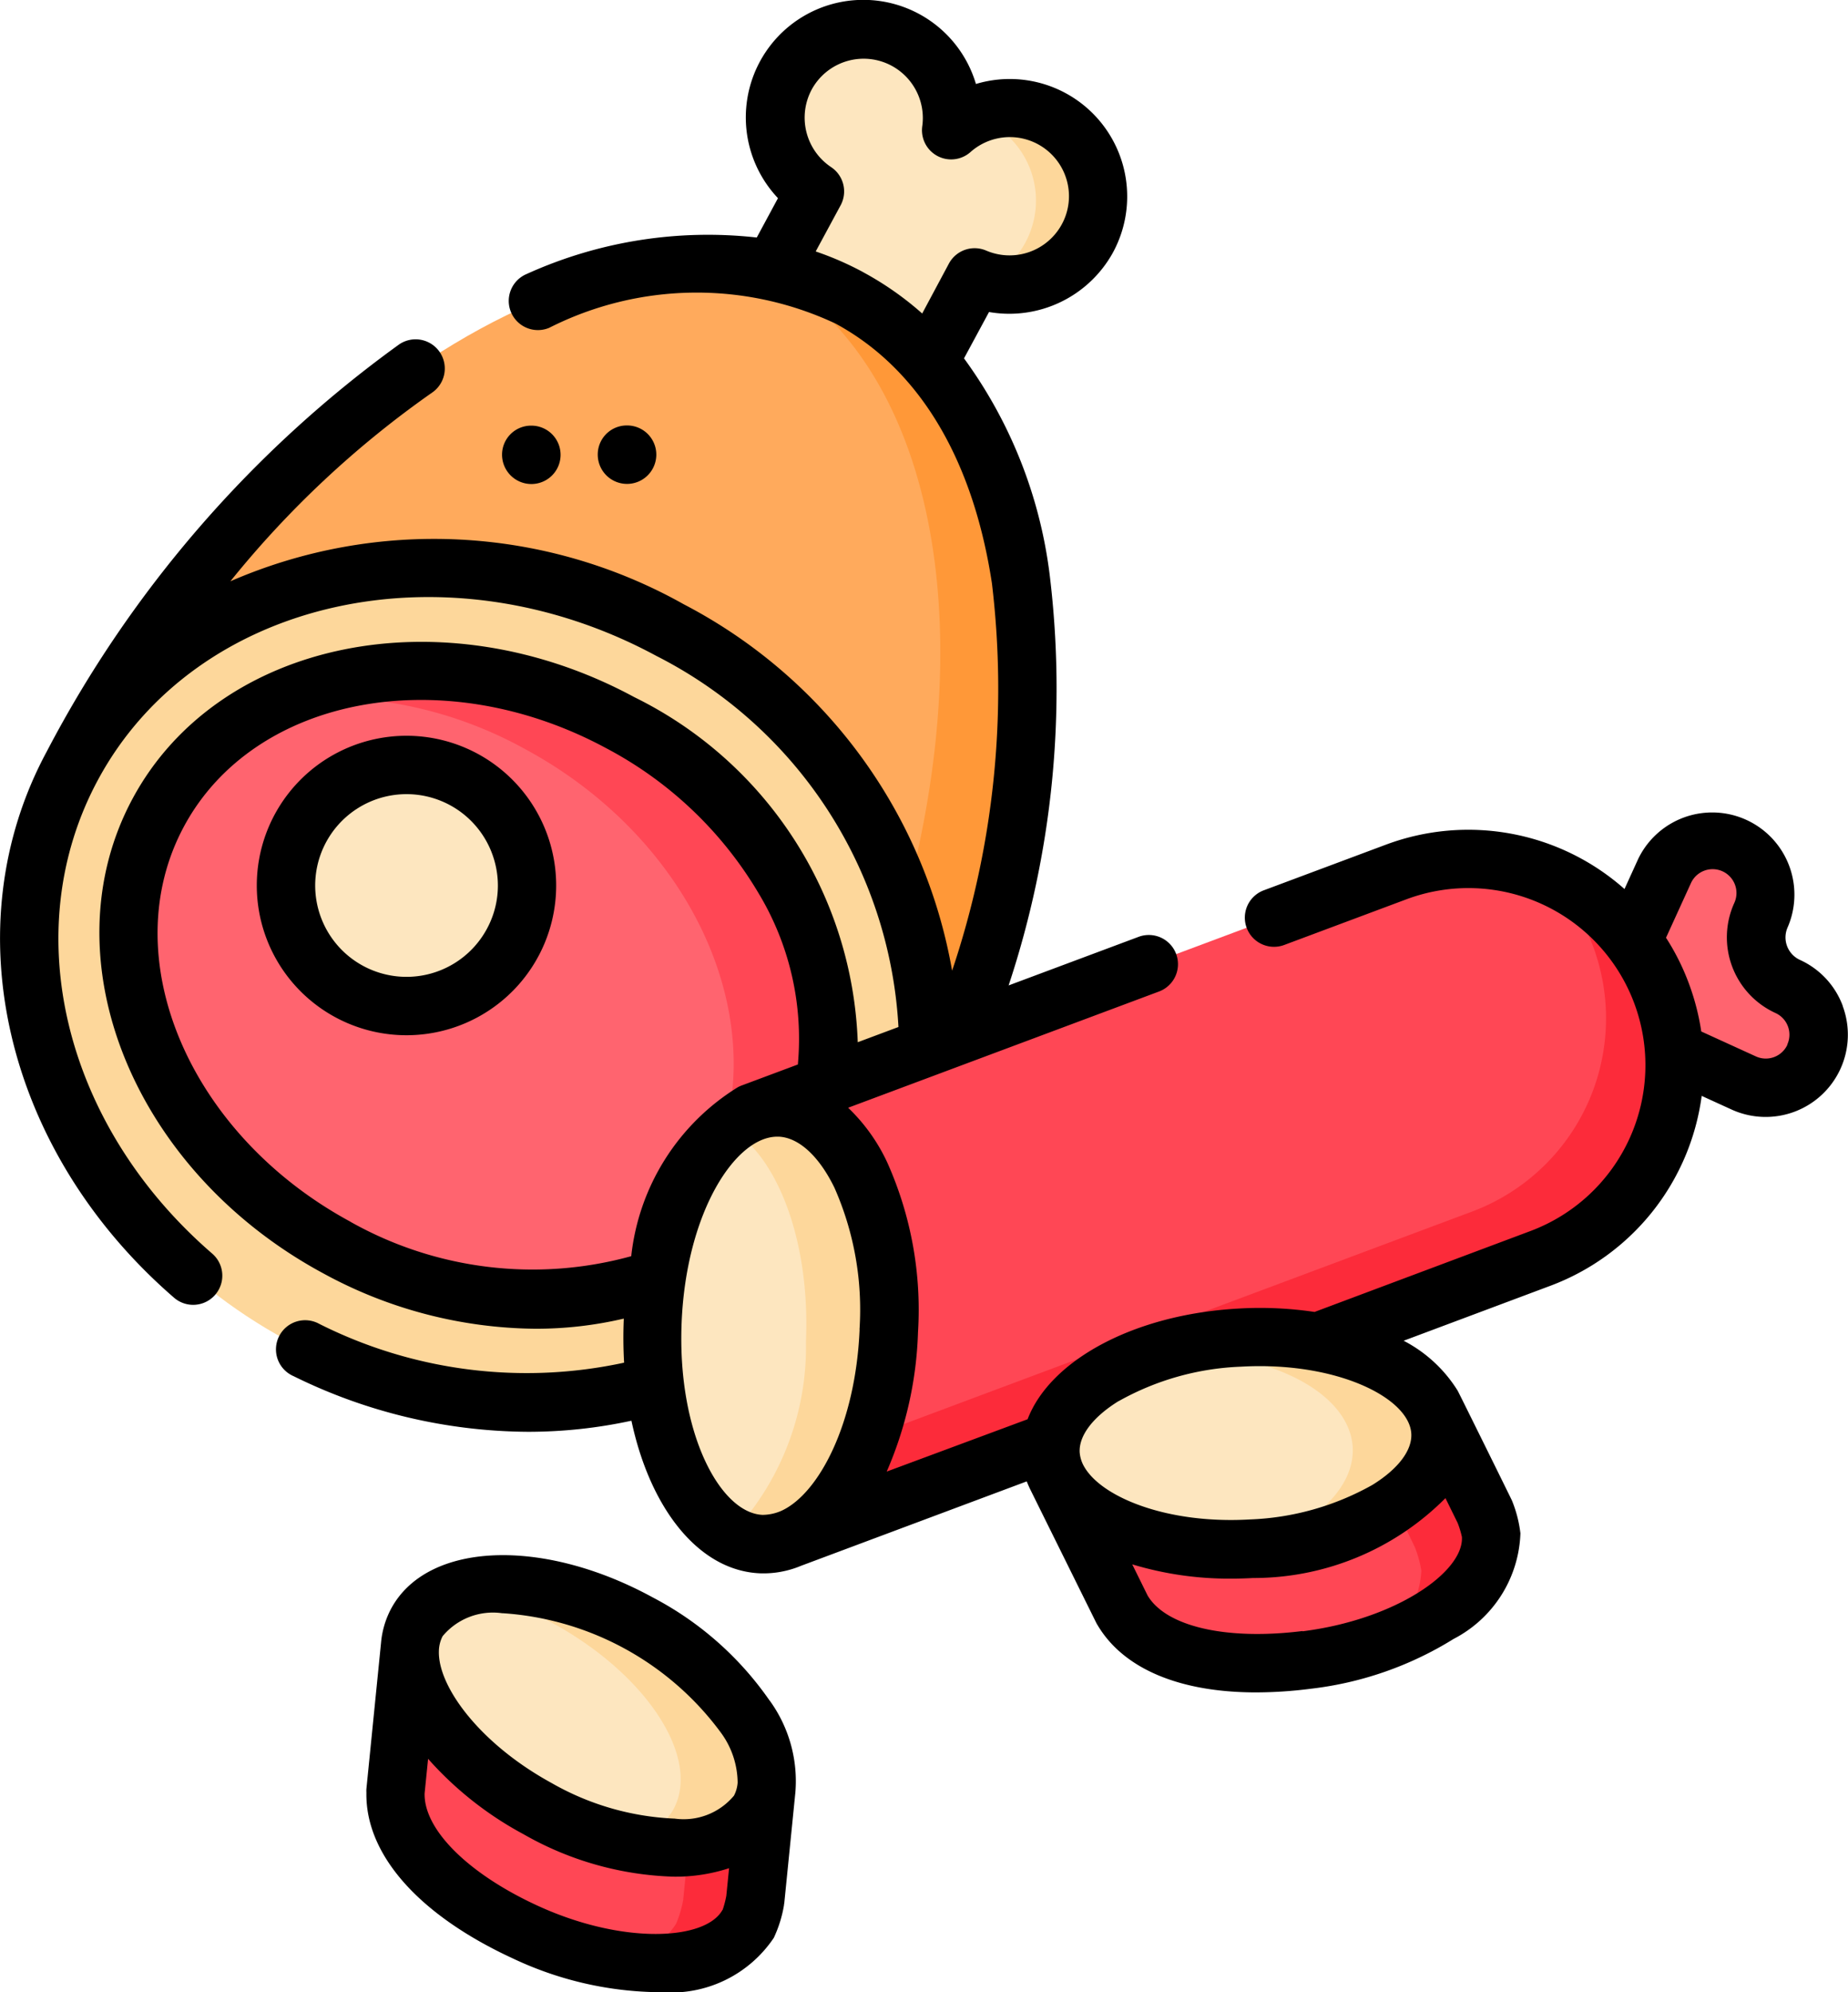 <svg xmlns="http://www.w3.org/2000/svg" width="38.852" height="41.872" viewBox="0 0 38.852 41.872">
  <g id="do_che_bien_san_1" transform="translate(-0.5 -0.001)">
    <path id="Path_22106" data-name="Path 22106" d="M188.79,9.624a1.857,1.857,0,1,0-2.857,1.275l-2.144,3.97,3.358,1.813,2.144-3.97a1.857,1.857,0,1,0-.5-3.088Zm0,0" transform="translate(-168.3 -6.877)" fill="#fde6bf"/>
    <path id="Path_22107" data-name="Path 22107" d="M253.141,30.537a1.856,1.856,0,0,1-2.173.894,1.858,1.858,0,0,0-.225-3.468,1.857,1.857,0,0,1,2.4,2.574Zm0,0" transform="translate(-229.777 -25.523)" fill="#fdd79b"/>
    <path id="Path_22108" data-name="Path 22108" d="M19.1,78.284c4.307-7.976,11.621-12.378,16.336-9.832s5.047,11.076.74,19.052Zm0,0" transform="translate(-17.076 -62.19)" fill="#ffaa5c"/>
    <path id="Path_22109" data-name="Path 22109" d="M199.426,88.635l-1.71-.924c4.138-7.865,3.782-16.2-.826-18.75a5.918,5.918,0,0,1,1.8.622c4.716,2.546,5.047,11.076.74,19.052Zm0,0" transform="translate(-180.329 -63.32)" fill="#ff9838"/>
    <path id="Path_22110" data-name="Path 22110" d="M21.5,147.2c-4.716-2.546-10.342-1.269-12.567,2.852s-.207,9.526,4.508,12.073,10.342,1.269,12.567-2.852S26.212,149.744,21.5,147.2Zm0,0" transform="translate(-6.909 -133.956)" fill="#fdd79b"/>
    <path id="Path_22111" data-name="Path 22111" d="M43.837,173.477c-3.716-2.007-8.062-1.163-9.707,1.883s.034,7.143,3.75,9.149,8.062,1.163,9.707-1.883S47.553,175.484,43.837,173.477Zm0,0" transform="translate(-30.299 -158.288)" fill="#ff646f"/>
    <path id="Path_22112" data-name="Path 22112" d="M83.435,182.621a5.851,5.851,0,0,1-4.556,2.913,5.432,5.432,0,0,0,2.561-2.354c1.645-3.046-.034-7.143-3.75-9.149A8.635,8.635,0,0,0,72.539,173a8.119,8.119,0,0,1,7.146.469c3.716,2.006,5.395,6.1,3.75,9.149Zm0,0" transform="translate(-66.147 -158.284)" fill="#ff4755"/>
    <path id="Path_22113" data-name="Path 22113" d="M79.072,199.123a2.534,2.534,0,1,1-2.534-2.534A2.534,2.534,0,0,1,79.072,199.123Zm0,0" transform="translate(-67.492 -180.511)" fill="#fde6bf"/>
    <path id="Path_22114" data-name="Path 22114" d="M109.571,428.039a2.315,2.315,0,0,0,.149-.5l.243-2.426-7.492-2.985-.314,3.14h0c-.036,1.055,1.008,2.155,2.727,2.946,1.923.885,4.1.9,4.687-.173Zm0,0" transform="translate(-93.342 -387.602)" fill="#ff4755"/>
    <path id="Path_22115" data-name="Path 22115" d="M162.38,452.108l-.243,2.426a2.332,2.332,0,0,1-.149.5c-.392.717-1.489.948-2.746.761a1.686,1.686,0,0,0,1.231-.761,2.3,2.3,0,0,0,.149-.5l.3-3.007Zm0,0" transform="translate(-145.759 -414.6)" fill="#fc2b3a"/>
    <path id="Path_22116" data-name="Path 22116" d="M108.471,411.827c1.989,1.088,4.079,1.1,4.667.021s-.546-2.831-2.535-3.919-4.079-1.1-4.667-.021S106.483,410.739,108.471,411.827Zm0,0" transform="translate(-96.671 -373.812)" fill="#fde6bf"/>
    <path id="Path_22117" data-name="Path 22117" d="M125.6,411.836c-.4.73-1.487.96-2.766.694a1.5,1.5,0,0,0,.953-.694c.589-1.076-.545-2.831-2.534-3.919a6.952,6.952,0,0,0-1.9-.716,5.3,5.3,0,0,1,3.714.716C125.054,409.005,126.189,410.76,125.6,411.836Zm0,0" transform="translate(-109.132 -373.801)" fill="#fdd79b"/>
    <path id="Path_22118" data-name="Path 22118" d="M417.717,220.422a1.114,1.114,0,0,0-.552-1.476,1.133,1.133,0,0,1-.562-1.5,1.114,1.114,0,1,0-2.028-.924l-1.188,2.605a.5.5,0,0,0,.247.661l2.605,1.188A1.115,1.115,0,0,0,417.717,220.422Zm0,0" transform="translate(-379.08 -198.212)" fill="#ff646f"/>
    <path id="Path_22119" data-name="Path 22119" d="M207.257,220.976l-13.55,5.065.706,8.993,15.88-5.936a4.335,4.335,0,0,0-3.036-8.122Zm0,0" transform="translate(-177.406 -202.65)" fill="#ff4755"/>
    <path id="Path_22120" data-name="Path 22120" d="M216.918,232.885l-15.88,5.936-.116-1.477,14.553-5.44a4.336,4.336,0,0,0,1.6-7.079,4.335,4.335,0,0,1-.153,8.061Zm0,0" transform="translate(-184.031 -206.437)" fill="#fc2b3a"/>
    <path id="Path_22121" data-name="Path 22121" d="M173.187,289.368c.11-2.533-.913-4.635-2.284-4.694s-2.571,1.947-2.681,4.48.913,4.635,2.284,4.694,2.571-1.946,2.681-4.479Zm0,0" transform="translate(-153.998 -261.39)" fill="#fde6bf"/>
    <path id="Path_22122" data-name="Path 22122" d="M191.053,289.356c-.11,2.533-1.309,4.538-2.681,4.479a1.454,1.454,0,0,1-.648-.189,5.728,5.728,0,0,0,1.584-4.073c.092-2.115-.607-3.93-1.637-4.5a1.621,1.621,0,0,1,1.1-.407C190.14,284.721,191.163,286.822,191.053,289.356Zm0,0" transform="translate(-171.864 -261.38)" fill="#fdd79b"/>
    <path id="Path_22123" data-name="Path 22123" d="M281.1,364.232a2.309,2.309,0,0,0-.139-.5l-1.077-2.188-7.937,1.429,1.394,2.831h0c.527.915,2,1.3,3.873,1.058C279.316,366.592,281.172,365.457,281.1,364.232Zm0,0" transform="translate(-249.249 -331.971)" fill="#ff4755"/>
    <path id="Path_22124" data-name="Path 22124" d="M349.048,366.5a1.881,1.881,0,0,0,.913-1.52,2.317,2.317,0,0,0-.139-.5l-1.278-2.643,1.673-.3,1.077,2.188a2.33,2.33,0,0,1,.139.506C351.485,365.147,350.453,366.015,349.048,366.5Zm0,0" transform="translate(-319.579 -331.967)" fill="#fc2b3a"/>
    <path id="Path_22125" data-name="Path 22125" d="M274.826,348.016c2.263-.128,4.042-1.225,3.972-2.45s-1.961-2.114-4.224-1.985-4.042,1.225-3.972,2.45,1.961,2.114,4.224,1.985Zm0,0" transform="translate(-248.011 -315.47)" fill="#fde6bf"/>
    <path id="Path_22126" data-name="Path 22126" d="M299.494,348.012l-.076,0c1.346-.437,2.245-1.249,2.2-2.126-.069-1.211-1.918-2.094-4.147-1.989a7.088,7.088,0,0,1,1.777-.324c2.263-.128,4.155.761,4.224,1.986s-1.709,2.322-3.973,2.45Zm0,0" transform="translate(-272.679 -315.466)" fill="#fdd79b"/>
    <path id="Path_22127" data-name="Path 22127" d="M71.152,189.473a3.147,3.147,0,1,0,1.52,1.868,3.151,3.151,0,0,0-1.52-1.868Zm.195,3.681a1.92,1.92,0,1,1,.15-1.462A1.907,1.907,0,0,1,71.347,193.154Zm0,0" transform="translate(-60.611 -173.63)"/>
    <path id="Path_22128" data-name="Path 22128" d="M103.138,402.732a6.836,6.836,0,0,0-2.454-2.169c-2.321-1.27-4.737-1.172-5.5.222a1.869,1.869,0,0,0-.218.727l-.308,3.074a.569.569,0,0,0,0,.073c-.025,1.305,1.1,2.576,3.084,3.491a7.353,7.353,0,0,0,2.995.706l.119,0a2.6,2.6,0,0,0,2.367-1.141,2.632,2.632,0,0,0,.214-.685c0-.017.005-.034.007-.05l.233-2.324a2.886,2.886,0,0,0-.537-1.924Zm-5.626-1.84h.016a6.2,6.2,0,0,1,4.58,2.506,1.8,1.8,0,0,1,.355,1.055.7.7,0,0,1-.077.273,1.376,1.376,0,0,1-1.252.482h-.015a5.683,5.683,0,0,1-2.567-.747c-1.513-.828-2.392-2.03-2.37-2.772a.709.709,0,0,1,.079-.315A1.376,1.376,0,0,1,97.512,400.892Zm4.633,6.234c-.351.642-2.091.74-3.892-.089-1.46-.672-2.389-1.6-2.371-2.359l.073-.726a7.263,7.263,0,0,0,2.007,1.585,6.744,6.744,0,0,0,3.154.892,3.626,3.626,0,0,0,1.167-.178l-.058.58a2.029,2.029,0,0,1-.079.3Zm0,0" transform="translate(-86.455 -366.985)"/>
    <path id="Path_22129" data-name="Path 22129" d="M39.242,21.143a1.718,1.718,0,0,0-.9-.967.52.52,0,0,1-.257-.689,1.728,1.728,0,0,0-3.144-1.433l-.288.632a4.952,4.952,0,0,0-5.014-.933l-2.569.96a.613.613,0,0,0,.429,1.149l2.569-.96a3.722,3.722,0,0,1,2.606,6.973l-4.537,1.7a7.791,7.791,0,0,0-1.607-.071c-2.2.125-3.953,1.09-4.426,2.326L19.142,30.93A7.949,7.949,0,0,0,19.8,28a7.572,7.572,0,0,0-.648-3.57,3.815,3.815,0,0,0-.821-1.147l6.536-2.443a.613.613,0,0,0-.429-1.149l-2.733,1.021a19.807,19.807,0,0,0,.862-8.64,9.735,9.735,0,0,0-1.8-4.539l.526-.974A2.489,2.489,0,0,0,23.9,5.306a2.469,2.469,0,0,0-2.882-3.54,2.47,2.47,0,1,0-4.162,2.4l-.446.827a9.228,9.228,0,0,0-4.838.767.613.613,0,1,0,.474,1.131,6.866,6.866,0,0,1,6.018-.09c1.752.946,2.889,2.833,3.29,5.459a18.6,18.6,0,0,1-.837,8.143,10.772,10.772,0,0,0-5.639-7.7,10.726,10.726,0,0,0-9.534-.485A20.643,20.643,0,0,1,9.584,8.253.613.613,0,1,0,8.891,7.24,24.612,24.612,0,0,0,1.481,15.8h0C-.507,19.486.6,24.2,4.163,27.279a.613.613,0,0,0,.8-.929c-3.127-2.7-4.115-6.792-2.4-9.964h0v0c2.062-3.816,7.325-4.983,11.735-2.6a9.322,9.322,0,0,1,5.091,7.8l-.856.32a8.407,8.407,0,0,0-4.7-7.254C9.822,12.485,5.094,13.441,3.291,16.78s-.009,7.817,4,9.981a9.456,9.456,0,0,0,4.47,1.167,8.079,8.079,0,0,0,1.853-.213c0,.007,0,.013,0,.02-.013.309-.01.612.007.906a9.7,9.7,0,0,1-6.41-.816.613.613,0,1,0-.538,1.1A11.261,11.261,0,0,0,11.6,30.094a10.254,10.254,0,0,0,2.175-.233c.395,1.853,1.419,3.152,2.7,3.207a2.042,2.042,0,0,0,.864-.157l4.747-1.775c.016.042.046.111.065.151L23.543,34.1a.637.637,0,0,0,.037.065c.547.915,1.73,1.406,3.327,1.406a9.066,9.066,0,0,0,1.137-.075,7.273,7.273,0,0,0,3.015-1.048,2.6,2.6,0,0,0,1.406-2.22,2.628,2.628,0,0,0-.18-.694c-.006-.016-1.125-2.284-1.141-2.307a2.919,2.919,0,0,0-1.134-1.047L33.1,27.023a4.962,4.962,0,0,0,3.176-3.989l.629.287a1.728,1.728,0,0,0,2.335-2.177ZM18.649,5.722a6.545,6.545,0,0,0-1-.436l.525-.972a.614.614,0,0,0-.2-.8,1.25,1.25,0,0,1-.41-1.629,1.244,1.244,0,0,1,1.685-.5,1.248,1.248,0,0,1,.639,1.28A.613.613,0,0,0,20.9,3.2a1.244,1.244,0,0,1,2.022.571,1.235,1.235,0,0,1-.1.947,1.25,1.25,0,0,1-1.588.55.614.614,0,0,0-.784.272L19.888,6.59a6.572,6.572,0,0,0-1.239-.867ZM7.872,25.681c-3.412-1.843-4.984-5.574-3.5-8.318s5.464-3.478,8.876-1.635a8.123,8.123,0,0,1,3.195,3.038,5.922,5.922,0,0,1,.831,3.608l-1.186.443a.637.637,0,0,0-.078.036,4.778,4.778,0,0,0-2.239,3.55,7.805,7.805,0,0,1-5.9-.721Zm10.7,2.268c-.086,1.988-.859,3.435-1.632,3.8a1,1,0,0,1-.409.091c-.885-.038-1.8-1.713-1.7-4.055.1-2.314,1.132-3.894,2.01-3.894h.031c.421.018.849.41,1.172,1.075a6.337,6.337,0,0,1,.526,2.98Zm5.448,1.5a5.686,5.686,0,0,1,2.574-.724c1.994-.113,3.534.65,3.577,1.408.02.352-.279.745-.821,1.079a5.679,5.679,0,0,1-2.574.724c-1.722.1-3.1-.458-3.477-1.1a.708.708,0,0,1-.1-.309c-.02-.352.28-.746.821-1.08Zm3.866,4.832c-1.6.2-2.873-.092-3.26-.748l-.322-.653a7.04,7.04,0,0,0,2.073.3q.231,0,.468-.013a5.693,5.693,0,0,0,4.044-1.679l.257.523a1.977,1.977,0,0,1,.089.293c.042.731-1.383,1.734-3.35,1.983ZM38.079,21.956a.5.5,0,0,1-.664.248l-1.148-.524A5,5,0,0,0,36,20.654a4.939,4.939,0,0,0-.474-.944l.524-1.148a.5.5,0,1,1,.912.416,1.749,1.749,0,0,0,.865,2.314.5.5,0,0,1,.248.664Zm0,0" transform="translate(0 0)"/>
    <path id="Path_22130" data-name="Path 22130" d="M130.139,110.618a.613.613,0,0,0,0-1.227h-.011a.61.61,0,0,0-.606.617.617.617,0,0,0,.617.61Zm0,0" transform="translate(-118.467 -100.444)"/>
    <path id="Path_22131" data-name="Path 22131" d="M155.391,110a.613.613,0,0,0-.613-.613h-.008a.61.61,0,0,0-.61.613.615.615,0,0,0,1.231,0Zm0,0" transform="translate(-141.093 -100.444)"/>
  </g>
</svg>
